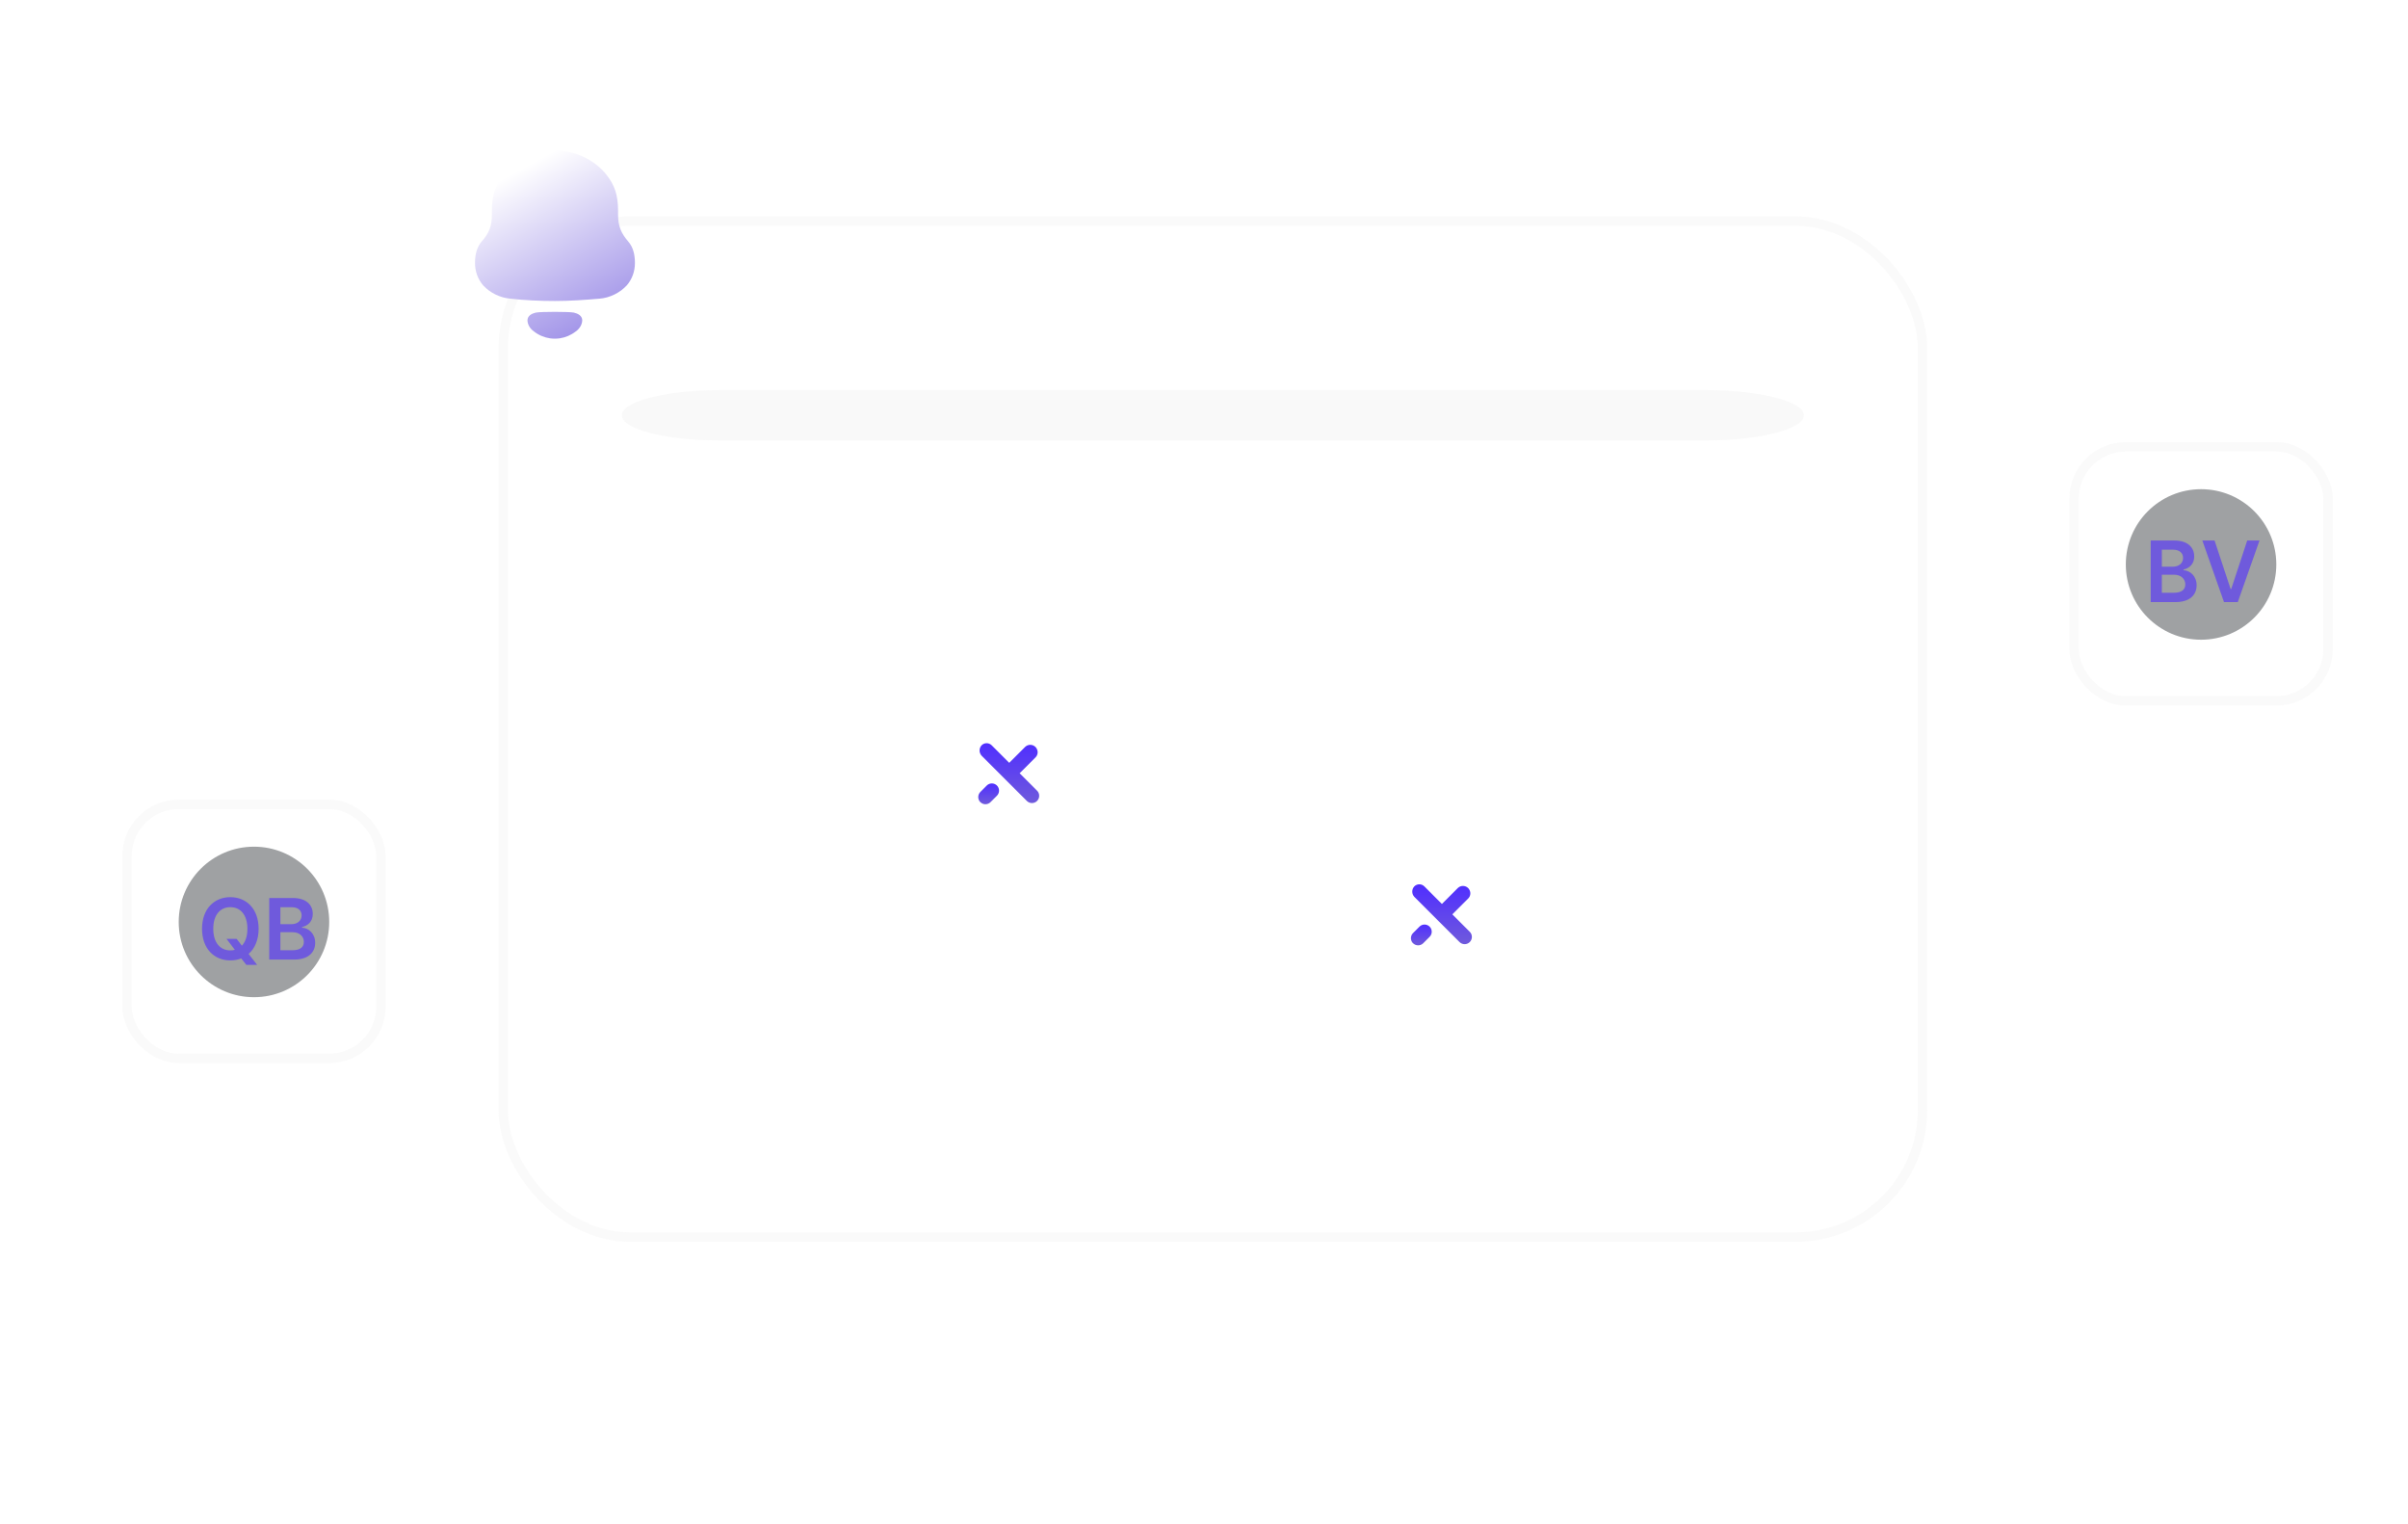 <svg width="256" height="162" viewBox="0 0 256 162" fill="none" xmlns="http://www.w3.org/2000/svg">
<g filter="url(#filter0_b_1948_12090)">
<rect x="53" y="23" width="151.885" height="109" rx="14" fill="white" fill-opacity="0.03"/>
<rect x="53.5" y="23.5" width="150.885" height="108" rx="13.5" stroke="#E5E5E5" stroke-opacity="0.19"/>
</g>
<path d="M191.781 44.145C191.781 42.676 187.11 41.465 181.303 41.465H76.582C70.838 41.465 66.104 42.66 66.104 44.145C66.104 45.614 70.775 46.825 76.582 46.825H181.303C187.047 46.825 191.781 45.614 191.781 44.145Z" fill="#C4C4C4" fill-opacity="0.1"/>
<line x1="74.347" y1="60.524" x2="74.347" y2="118.3" stroke="white" stroke-opacity="0.11"/>
<line x1="97.576" y1="60.524" x2="97.576" y2="118.3" stroke="white" stroke-opacity="0.11"/>
<line x1="120.806" y1="60.524" x2="120.806" y2="118.3" stroke="white" stroke-opacity="0.11"/>
<line x1="144.036" y1="60.524" x2="144.036" y2="118.3" stroke="white" stroke-opacity="0.11"/>
<line x1="167.265" y1="60.524" x2="167.265" y2="118.3" stroke="white" stroke-opacity="0.11"/>
<line x1="190.495" y1="60.524" x2="190.495" y2="118.3" stroke="white" stroke-opacity="0.11"/>
<line x1="67.295" y1="74.319" x2="198.929" y2="74.319" stroke="white" stroke-opacity="0.15"/>
<line x1="67.295" y1="89.21" x2="198.929" y2="89.21" stroke="white" stroke-opacity="0.15"/>
<line x1="67.295" y1="104.696" x2="198.929" y2="104.696" stroke="white" stroke-opacity="0.15"/>
<path d="M104.924 83.482L104.24 84.166C103.935 84.456 103.918 84.937 104.202 85.248L104.224 85.264C104.516 85.556 104.986 85.564 105.287 85.282L105.968 84.601C106.277 84.313 106.294 83.829 106.006 83.519C105.717 83.211 105.233 83.193 104.924 83.482Z" fill="url(#paint0_linear_1948_12090)"/>
<path d="M109.182 85.152C109.483 85.439 109.958 85.433 110.252 85.14C110.257 85.134 110.263 85.13 110.267 85.124C110.561 84.815 110.549 84.326 110.239 84.033L108.401 82.194L110.091 80.505C110.336 80.259 110.386 79.881 110.213 79.58C110.178 79.512 110.132 79.451 110.078 79.397C109.776 79.102 109.295 79.099 108.99 79.39L107.293 81.088L105.428 79.222C105.425 79.219 105.423 79.217 105.42 79.215C105.121 78.923 104.643 78.929 104.351 79.228C104.066 79.544 104.072 80.026 104.364 80.336L109.144 85.115L109.182 85.152Z" fill="url(#paint1_linear_1948_12090)"/>
<path d="M150.924 98.482L150.24 99.166C149.935 99.456 149.918 99.937 150.202 100.248L150.224 100.264C150.516 100.556 150.986 100.564 151.287 100.282L151.968 99.601C152.277 99.313 152.294 98.829 152.006 98.519C151.717 98.211 151.233 98.193 150.924 98.482Z" fill="url(#paint2_linear_1948_12090)"/>
<path d="M155.182 100.152C155.483 100.439 155.958 100.433 156.252 100.14C156.257 100.134 156.263 100.13 156.267 100.124C156.561 99.815 156.549 99.326 156.239 99.033L154.401 97.194L156.091 95.505C156.336 95.259 156.386 94.881 156.213 94.58C156.178 94.512 156.132 94.451 156.078 94.397C155.776 94.102 155.295 94.099 154.99 94.39L153.293 96.088L151.428 94.222C151.425 94.219 151.423 94.217 151.42 94.215C151.121 93.923 150.643 93.929 150.351 94.228C150.066 94.544 150.072 95.026 150.364 95.336L155.144 100.115L155.182 100.152Z" fill="url(#paint3_linear_1948_12090)"/>
<g filter="url(#filter1_b_1948_12090)">
<rect x="220" y="47" width="28" height="28" rx="6" fill="white" fill-opacity="0.03"/>
<rect x="220.5" y="47.5" width="27" height="27" rx="5.5" stroke="#E5E5E5" stroke-opacity="0.19"/>
</g>
<g filter="url(#filter2_b_1948_12090)">
<rect x="13" y="85" width="28" height="28" rx="6" fill="white" fill-opacity="0.03"/>
<rect x="13.5" y="85.5" width="27" height="27" rx="5.5" stroke="#E5E5E5" stroke-opacity="0.19"/>
</g>
<circle cx="234" cy="60" r="8" fill="#474C4F" fill-opacity="0.52"/>
<circle cx="27" cy="98" r="8" fill="#474C4F" fill-opacity="0.52"/>
<path d="M228.646 64H231.295C232.794 64 233.529 63.236 233.529 62.217C233.529 61.226 232.826 60.644 232.129 60.609V60.545C232.768 60.395 233.273 59.947 233.273 59.152C233.273 58.177 232.57 57.455 231.151 57.455H228.646V64ZM229.831 63.009V61.092H231.138C231.87 61.092 232.324 61.539 232.324 62.124C232.324 62.645 231.966 63.009 231.107 63.009H229.831ZM229.831 60.238V58.432H231.03C231.727 58.432 232.088 58.8 232.088 59.305C232.088 59.88 231.621 60.238 231.004 60.238H229.831ZM235.436 57.455H234.136L236.44 64H237.904L240.211 57.455H238.907L237.207 62.606H237.14L235.436 57.455Z" fill="#6F5ADC"/>
<path d="M27.494 98.727C27.494 96.612 26.203 95.365 24.487 95.365C22.767 95.365 21.479 96.612 21.479 98.727C21.479 100.84 22.767 102.089 24.487 102.089C24.902 102.089 25.292 102.016 25.647 101.875L26.187 102.562H27.338L26.43 101.399C27.088 100.824 27.494 99.913 27.494 98.727ZM24.084 99.801L24.97 100.964C24.816 101.006 24.656 101.025 24.487 101.025C23.423 101.025 22.672 100.217 22.672 98.727C22.672 97.238 23.423 96.429 24.487 96.429C25.554 96.429 26.302 97.238 26.302 98.727C26.302 99.533 26.085 100.137 25.714 100.523L25.158 99.801H24.084ZM28.624 102H31.274C32.773 102 33.508 101.236 33.508 100.217C33.508 99.226 32.804 98.644 32.108 98.609V98.545C32.747 98.395 33.252 97.947 33.252 97.152C33.252 96.177 32.549 95.454 31.13 95.454H28.624V102ZM29.81 101.009V99.092H31.117C31.849 99.092 32.303 99.539 32.303 100.124C32.303 100.645 31.945 101.009 31.085 101.009H29.81ZM29.81 98.238V96.433H31.008C31.705 96.433 32.066 96.8 32.066 97.305C32.066 97.88 31.6 98.238 30.983 98.238H29.81Z" fill="#6F5ADC"/>
<path fill-rule="evenodd" clip-rule="evenodd" d="M65.707 22.796C65.707 24.052 66.039 24.793 66.769 25.646C67.323 26.274 67.5 27.081 67.5 27.956C67.5 28.83 67.213 29.66 66.637 30.334C65.884 31.142 64.822 31.657 63.737 31.747C62.166 31.881 60.594 31.994 59.001 31.994C57.406 31.994 55.835 31.926 54.264 31.747C53.178 31.657 52.116 31.142 51.364 30.334C50.788 29.66 50.5 28.83 50.5 27.956C50.5 27.081 50.678 26.274 51.23 25.646C51.984 24.793 52.294 24.052 52.294 22.796V22.37C52.294 20.688 52.713 19.588 53.577 18.512C54.861 16.942 56.919 16 58.956 16H59.045C61.125 16 63.25 16.987 64.513 18.625C65.331 19.679 65.707 20.733 65.707 22.37V22.796ZM56.074 34.061C56.074 33.557 56.536 33.327 56.963 33.228C57.463 33.122 60.509 33.122 61.009 33.228C61.437 33.327 61.899 33.557 61.899 34.061C61.874 34.54 61.593 34.965 61.204 35.235C60.7 35.628 60.109 35.877 59.491 35.966C59.149 36.011 58.813 36.012 58.483 35.966C57.864 35.877 57.272 35.628 56.769 35.234C56.38 34.965 56.099 34.54 56.074 34.061Z" fill="url(#paint4_linear_1948_12090)"/>
<g filter="url(#filter3_b_1948_12090)">
<rect y="48" width="18" height="17" rx="6" fill="white" fill-opacity="0.03"/>
</g>
<g filter="url(#filter4_b_1948_12090)">
<rect x="219" y="145" width="18" height="17" rx="6" fill="white" fill-opacity="0.03"/>
</g>
<g filter="url(#filter5_b_1948_12090)">
<rect x="237" width="19" height="17" rx="6" fill="white" fill-opacity="0.03"/>
</g>
<defs>
<filter id="filter0_b_1948_12090" x="-3" y="-33" width="263.885" height="221" filterUnits="userSpaceOnUse" color-interpolation-filters="sRGB">
<feFlood flood-opacity="0" result="BackgroundImageFix"/>
<feGaussianBlur in="BackgroundImage" stdDeviation="28"/>
<feComposite in2="SourceAlpha" operator="in" result="effect1_backgroundBlur_1948_12090"/>
<feBlend mode="normal" in="SourceGraphic" in2="effect1_backgroundBlur_1948_12090" result="shape"/>
</filter>
<filter id="filter1_b_1948_12090" x="164" y="-9" width="140" height="140" filterUnits="userSpaceOnUse" color-interpolation-filters="sRGB">
<feFlood flood-opacity="0" result="BackgroundImageFix"/>
<feGaussianBlur in="BackgroundImage" stdDeviation="28"/>
<feComposite in2="SourceAlpha" operator="in" result="effect1_backgroundBlur_1948_12090"/>
<feBlend mode="normal" in="SourceGraphic" in2="effect1_backgroundBlur_1948_12090" result="shape"/>
</filter>
<filter id="filter2_b_1948_12090" x="-43" y="29" width="140" height="140" filterUnits="userSpaceOnUse" color-interpolation-filters="sRGB">
<feFlood flood-opacity="0" result="BackgroundImageFix"/>
<feGaussianBlur in="BackgroundImage" stdDeviation="28"/>
<feComposite in2="SourceAlpha" operator="in" result="effect1_backgroundBlur_1948_12090"/>
<feBlend mode="normal" in="SourceGraphic" in2="effect1_backgroundBlur_1948_12090" result="shape"/>
</filter>
<filter id="filter3_b_1948_12090" x="-56" y="-8" width="130" height="129" filterUnits="userSpaceOnUse" color-interpolation-filters="sRGB">
<feFlood flood-opacity="0" result="BackgroundImageFix"/>
<feGaussianBlur in="BackgroundImage" stdDeviation="28"/>
<feComposite in2="SourceAlpha" operator="in" result="effect1_backgroundBlur_1948_12090"/>
<feBlend mode="normal" in="SourceGraphic" in2="effect1_backgroundBlur_1948_12090" result="shape"/>
</filter>
<filter id="filter4_b_1948_12090" x="163" y="89" width="130" height="129" filterUnits="userSpaceOnUse" color-interpolation-filters="sRGB">
<feFlood flood-opacity="0" result="BackgroundImageFix"/>
<feGaussianBlur in="BackgroundImage" stdDeviation="28"/>
<feComposite in2="SourceAlpha" operator="in" result="effect1_backgroundBlur_1948_12090"/>
<feBlend mode="normal" in="SourceGraphic" in2="effect1_backgroundBlur_1948_12090" result="shape"/>
</filter>
<filter id="filter5_b_1948_12090" x="181" y="-56" width="131" height="129" filterUnits="userSpaceOnUse" color-interpolation-filters="sRGB">
<feFlood flood-opacity="0" result="BackgroundImageFix"/>
<feGaussianBlur in="BackgroundImage" stdDeviation="28"/>
<feComposite in2="SourceAlpha" operator="in" result="effect1_backgroundBlur_1948_12090"/>
<feBlend mode="normal" in="SourceGraphic" in2="effect1_backgroundBlur_1948_12090" result="shape"/>
</filter>
<linearGradient id="paint0_linear_1948_12090" x1="105.106" y1="83.276" x2="105.106" y2="85.489" gradientUnits="userSpaceOnUse">
<stop stop-color="#502EFF"/>
<stop offset="1" stop-color="#6F5ADC"/>
</linearGradient>
<linearGradient id="paint1_linear_1948_12090" x1="107.31" y1="79" x2="107.31" y2="85.364" gradientUnits="userSpaceOnUse">
<stop stop-color="#502EFF"/>
<stop offset="1" stop-color="#6F5ADC"/>
</linearGradient>
<linearGradient id="paint2_linear_1948_12090" x1="151.106" y1="98.276" x2="151.106" y2="100.489" gradientUnits="userSpaceOnUse">
<stop stop-color="#502EFF"/>
<stop offset="1" stop-color="#6F5ADC"/>
</linearGradient>
<linearGradient id="paint3_linear_1948_12090" x1="153.31" y1="94" x2="153.31" y2="100.364" gradientUnits="userSpaceOnUse">
<stop stop-color="#502EFF"/>
<stop offset="1" stop-color="#6F5ADC"/>
</linearGradient>
<linearGradient id="paint4_linear_1948_12090" x1="59" y1="16" x2="72.61" y2="40.962" gradientUnits="userSpaceOnUse">
<stop stop-color="white"/>
<stop offset="1" stop-color="#6F5ADC"/>
</linearGradient>
</defs>
</svg>
